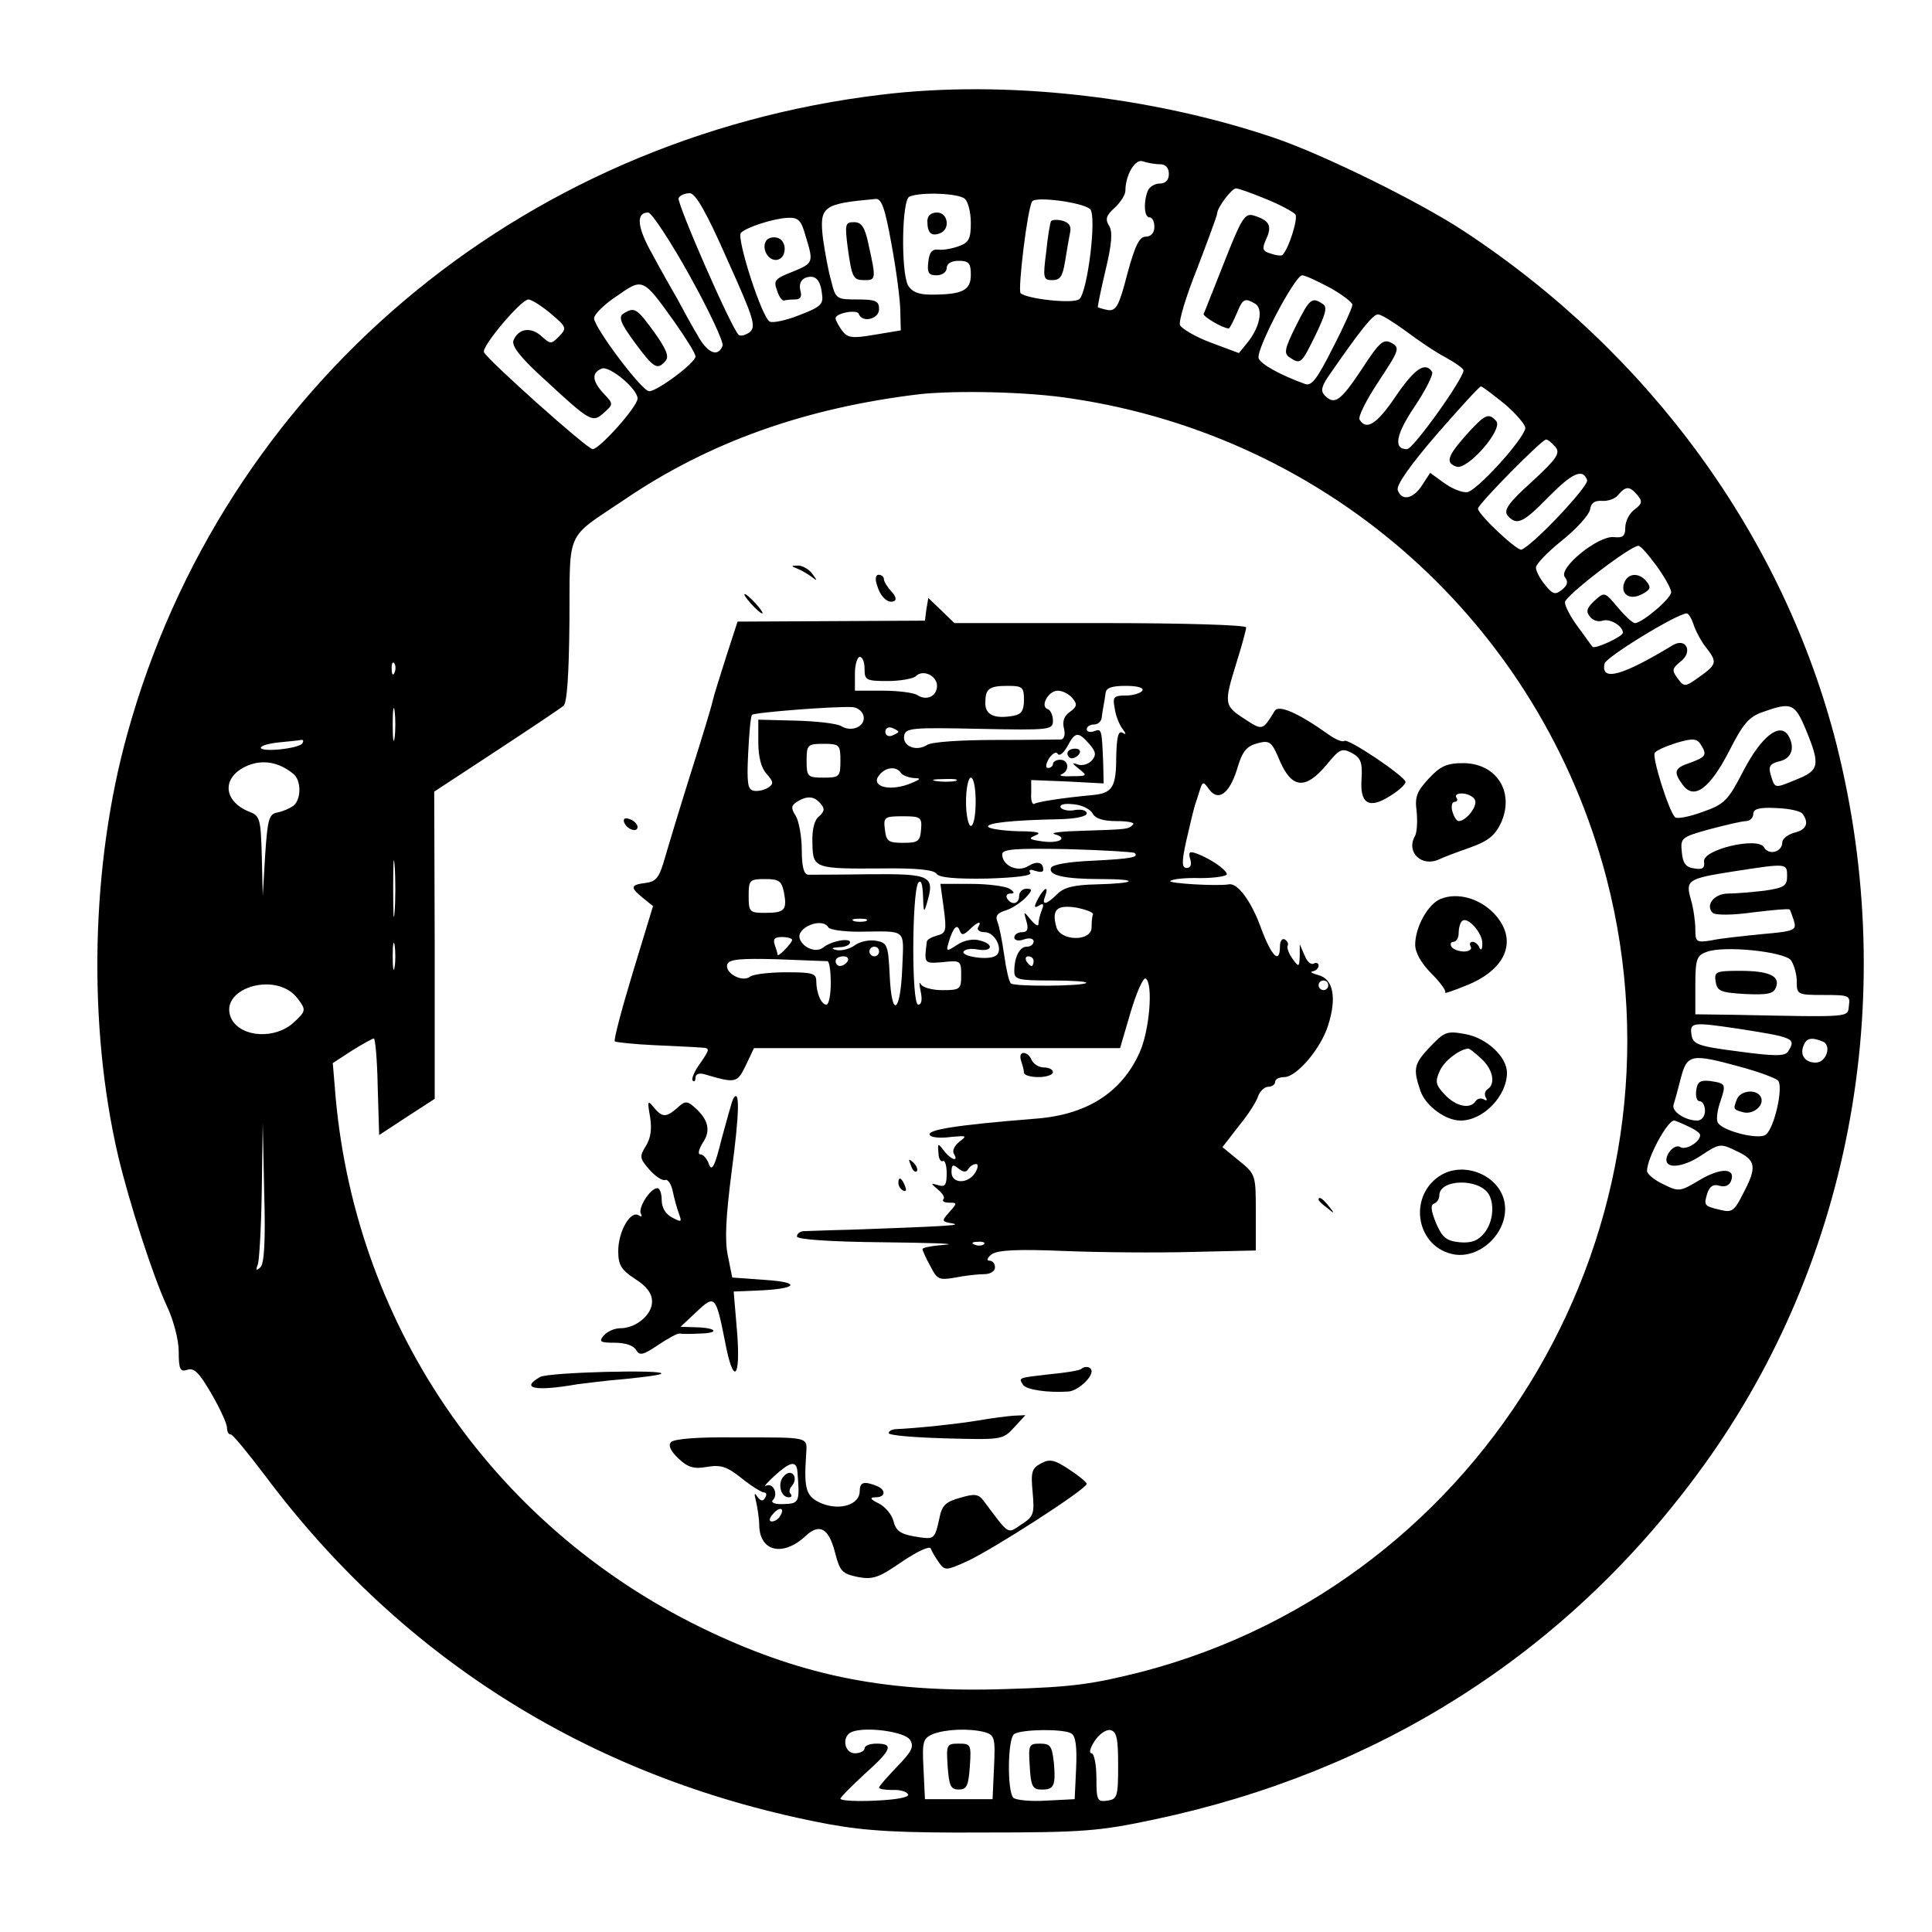 <?xml version="1.0" standalone="no"?>
<!DOCTYPE svg PUBLIC "-//W3C//DTD SVG 20010904//EN"
 "http://www.w3.org/TR/2001/REC-SVG-20010904/DTD/svg10.dtd">
<svg version="1.0" xmlns="http://www.w3.org/2000/svg"
 width="400pt" height="400pt" viewBox="0 0 400 400"
 preserveAspectRatio="xMidYMid meet">

<g transform="translate(0,400) scale(0.1,-0.1)"
fill="#000000" stroke="none">
<path d="M1825 3804 c-752 -90 -1363 -607 -1561 -1322 -76 -272 -83 -604 -19
-877 23 -96 71 -245 100 -308 14 -29 25 -71 25 -95 0 -37 3 -43 18 -38 14 5
25 -7 50 -50 18 -31 32 -62 32 -70 0 -8 3 -14 8 -14 4 0 35 -38 70 -84 288
-386 687 -633 1169 -723 78 -14 145 -18 323 -17 203 0 237 3 350 27 463 98
847 341 1122 712 318 427 424 984 290 1515 -109 427 -385 808 -772 1062 -91
60 -288 157 -390 192 -256 87 -560 121 -815 90z m576 -144 c12 0 19 -7 19 -20
0 -13 -7 -20 -19 -20 -10 0 -22 -7 -25 -16 -9 -24 -7 -54 4 -54 6 0 10 -9 10
-20 0 -12 -7 -20 -18 -20 -13 0 -22 -18 -38 -77 -17 -66 -23 -77 -40 -75 -10
2 -20 5 -21 6 -1 0 6 35 16 77 13 54 15 80 7 92 -8 13 -6 21 12 37 12 11 22
27 22 35 0 32 20 67 36 61 9 -3 24 -6 35 -6z m220 -72 c30 -12 57 -27 61 -32
6 -8 -14 -72 -27 -84 -2 -2 -13 -1 -24 3 -17 5 -19 9 -9 31 12 27 6 38 -27 48
-18 5 -25 -7 -60 -96 -22 -55 -41 -104 -43 -108 -2 -5 40 -30 52 -30 2 0 9 14
16 30 13 32 17 34 39 21 17 -11 9 -49 -16 -80 l-18 -22 -59 22 c-32 12 -60 29
-63 36 -3 8 13 61 36 118 22 58 41 109 41 113 0 12 30 52 39 52 5 0 33 -10 62
-22z m-1115 -126 c55 -122 60 -138 46 -150 -9 -6 -19 -9 -23 -5 -17 18 -129
275 -124 283 3 6 14 10 23 10 12 0 35 -40 78 -138z m492 126 c7 -7 12 -29 12
-50 0 -31 -4 -40 -23 -47 -13 -5 -32 -9 -43 -8 -14 2 -20 -5 -22 -25 -3 -23 1
-28 17 -28 12 0 21 7 21 15 0 9 9 15 25 15 21 0 25 -5 25 -29 0 -32 -17 -41
-82 -41 -27 0 -40 6 -48 19 -15 29 -13 178 3 184 24 10 103 7 115 -5z m-152
-95 c10 -54 18 -116 18 -138 l1 -39 -54 -9 c-47 -8 -56 -7 -68 9 -7 10 -13 21
-13 25 0 11 45 19 48 9 7 -19 42 -11 42 10 0 17 -7 20 -45 20 -43 0 -45 1 -54
38 -6 20 -13 60 -17 87 -8 68 -1 73 108 83 13 2 20 -17 34 -95z m411 74 c14
-14 -5 -169 -22 -186 -11 -11 -109 0 -122 12 -6 7 14 175 24 190 7 11 105 -2
120 -16z m-829 -138 c40 -72 71 -138 68 -145 -10 -25 -32 -15 -53 24 -12 20
-30 53 -40 72 -11 19 -35 61 -52 93 -32 56 -35 87 -9 87 7 0 46 -59 86 -131z
m240 82 c17 -55 16 -56 -28 -74 -36 -14 -39 -18 -31 -39 4 -13 11 -22 15 -20
3 1 13 2 22 2 11 0 15 6 11 19 -3 12 1 22 11 26 20 7 31 -4 34 -35 3 -20 -4
-26 -46 -42 -27 -11 -55 -17 -62 -14 -16 6 -70 174 -60 184 12 12 69 30 97 31
22 1 28 -5 37 -38z m1086 -107 c25 -14 46 -30 46 -35 0 -5 -18 -46 -41 -90
-32 -64 -44 -79 -57 -74 -50 18 -92 41 -96 53 -7 16 75 172 90 172 6 0 32 -12
58 -26z m-1358 -70 c24 -34 44 -66 44 -72 0 -13 -79 -72 -96 -72 -15 0 -114
132 -114 151 0 8 21 29 47 46 54 38 54 38 119 -53z m-256 17 c33 -28 34 -30
18 -47 -17 -17 -18 -17 -37 0 -22 20 -48 16 -58 -9 -4 -12 16 -37 67 -83 93
-86 97 -88 121 -66 19 17 19 18 -1 39 -24 26 -26 43 -4 52 16 6 74 -42 74 -62
0 -17 -79 -105 -93 -105 -12 1 -219 186 -225 201 -5 12 77 109 92 109 6 0 27
-13 46 -29z m1770 -36 c25 -19 62 -44 83 -55 20 -11 37 -23 37 -27 0 -17 -104
-163 -117 -163 -29 0 -23 31 17 90 22 33 38 65 35 70 -14 22 -36 7 -75 -50
-39 -58 -61 -72 -75 -49 -4 6 14 41 39 79 43 65 45 70 27 80 -17 9 -25 2 -62
-55 -44 -66 -56 -74 -76 -54 -9 9 -7 18 6 38 67 97 94 131 104 130 7 0 32 -16
57 -34z m206 -152 c24 -21 43 -43 42 -50 -6 -26 -103 -132 -121 -132 -11 -1
-32 8 -47 19 l-29 21 -17 -26 c-18 -28 -42 -33 -50 -10 -4 10 25 51 80 115 48
55 89 100 92 100 3 0 25 -17 50 -37z m-898 12 c538 -80 971 -469 1108 -993
186 -716 -247 -1456 -961 -1643 -103 -26 -144 -32 -282 -36 -242 -8 -414 25
-612 118 -440 207 -732 623 -776 1106 l-6 72 40 26 c22 14 43 25 45 25 3 0 7
-45 8 -100 l3 -100 58 38 57 37 0 318 -1 318 128 84 c70 46 133 88 140 94 7 7
11 64 12 177 1 190 -9 167 113 249 176 120 377 191 613 219 77 8 224 5 313 -9z
m1002 -100 c11 -13 4 -24 -48 -72 -49 -44 -59 -59 -51 -70 19 -22 32 -16 84
37 50 51 72 61 81 36 4 -12 -112 -135 -136 -144 -9 -3 -90 73 -90 85 0 9 132
143 141 143 4 0 12 -7 19 -15z m170 -100 c11 -13 10 -18 -6 -30 -10 -7 -19
-24 -19 -37 0 -18 -5 -22 -24 -20 -33 3 -116 -65 -101 -83 7 -9 6 -16 -6 -26
-14 -11 -19 -10 -35 10 -11 13 -19 29 -19 36 0 7 24 32 54 56 30 24 56 53 58
64 2 14 10 19 25 18 11 -1 27 4 33 12 16 19 24 19 40 0z m40 -147 c16 -22 30
-47 30 -54 0 -13 -60 -64 -75 -64 -5 0 -21 15 -36 33 -27 32 -27 32 -48 13
-16 -15 -18 -22 -9 -33 6 -8 18 -11 26 -8 15 5 42 -11 42 -25 0 -8 -59 -35
-63 -29 -2 2 -15 21 -30 41 -15 20 -27 43 -27 51 0 13 134 116 152 117 5 0 21
-19 38 -42z m76 -120 c4 -13 15 -34 25 -47 25 -32 24 -36 -12 -62 -31 -22 -32
-22 -46 -3 -12 16 -11 20 6 34 27 20 12 51 -16 34 -104 -63 -149 -76 -141 -38
2 13 149 103 170 104 4 0 10 -10 14 -22z m-2689 -100 c-3 -8 -6 -5 -6 6 -1 11
2 17 5 13 3 -3 4 -12 1 -19z m0 -135 c-2 -16 -4 -3 -4 27 0 30 2 43 4 28 2
-16 2 -40 0 -55z m2922 16 c30 -73 28 -84 -20 -103 -46 -19 -44 -19 -53 10 -5
17 -2 23 19 28 25 6 32 29 17 54 -18 27 -56 -4 -92 -73 -32 -62 -39 -70 -85
-86 -27 -10 -53 -15 -57 -11 -13 13 -48 124 -42 133 2 5 23 14 45 21 34 10 42
9 50 -3 14 -22 11 -26 -21 -38 -34 -11 -36 -19 -16 -46 23 -32 56 -8 96 70 29
57 41 71 70 81 59 21 66 18 89 -37z m-3113 -28 c-7 -11 -86 -19 -86 -9 0 4 17
9 38 11 20 2 41 4 45 5 5 1 6 -2 3 -7z m-19 -63 c17 -13 17 -52 1 -66 -7 -5
-22 -12 -33 -14 -18 -3 -21 -13 -26 -88 l-5 -85 -2 83 c-2 76 -4 83 -25 91
-56 22 -59 73 -4 96 31 13 65 7 94 -17z m3125 -83 c14 -19 8 -33 -17 -39 -14
-4 -25 -13 -25 -20 0 -20 -28 -28 -38 -10 -13 22 -128 -5 -124 -30 2 -13 -3
-17 -20 -14 -17 2 -24 10 -26 34 -3 29 -1 31 57 47 34 9 68 17 76 17 8 0 15 7
15 15 0 10 12 14 48 12 26 -1 50 -6 54 -12z m-2915 -202 c-2 -27 -3 -5 -3 47
0 52 1 74 3 48 2 -27 2 -69 0 -95z m2883 73 c0 -20 -6 -24 -46 -30 -26 -3 -60
-6 -76 -6 -29 0 -48 -24 -32 -40 5 -5 41 -5 83 1 41 5 75 8 76 6 2 -1 5 -12 9
-23 6 -20 2 -22 -66 -28 -40 -4 -88 -9 -105 -13 -31 -5 -33 -3 -33 23 0 16 -4
44 -9 61 -12 41 -7 44 89 59 110 17 110 17 110 -10z m-2883 -188 c-2 -13 -4
-3 -4 22 0 25 2 35 4 23 2 -13 2 -33 0 -45z m2891 14 c6 -9 12 -28 12 -44 0
-27 1 -28 56 -28 52 0 55 -1 52 -22 -3 -25 9 -24 -240 -19 l-78 1 0 60 c0 54
3 62 23 69 35 14 160 1 175 -17z m-3092 -79 c18 -24 18 -26 -8 -50 -38 -35
-107 -31 -128 6 -33 63 91 103 136 44z m2984 -63 c115 -18 119 -20 102 -47 -6
-10 -28 -10 -102 0 -86 11 -95 15 -98 35 -4 26 3 26 98 12z m173 -26 c20 -7 9
-44 -14 -44 -22 0 -33 16 -25 35 6 16 16 18 39 9z m-169 -53 c37 -10 72 -23
77 -28 12 -12 -7 -98 -25 -112 -14 -12 -93 8 -100 26 -3 7 0 26 6 43 12 36 11
37 -22 42 -20 2 -26 -2 -28 -19 -2 -13 1 -23 7 -23 6 0 11 -9 11 -20 0 -11 -7
-20 -16 -20 -25 0 -54 19 -49 33 2 6 9 31 15 55 13 50 22 51 124 23z m-109
-123 c14 -6 25 -14 25 -18 0 -14 -29 -32 -41 -25 -10 7 -28 -10 -29 -26 0 -20
36 -15 71 8 39 26 41 26 74 10 41 -19 43 -33 14 -88 -18 -36 -23 -40 -47 -34
-34 8 -35 9 -27 35 5 14 12 19 25 15 11 -3 20 0 24 10 10 27 -21 28 -65 2 -40
-24 -43 -25 -75 -9 -19 9 -34 21 -34 28 0 26 42 104 56 104 2 0 15 -5 29 -12z
m-2956 -292 c-9 -8 -10 -6 -5 7 3 10 7 80 8 155 l2 137 3 -144 c3 -101 0 -148
-8 -155z m1345 -978 c9 -14 4 -24 -27 -56 -20 -21 -37 -40 -37 -43 0 -3 12 -5
28 -5 15 1 29 -3 32 -9 3 -6 -23 -11 -67 -13 -40 -2 -73 0 -73 4 0 3 23 26 50
51 56 50 61 63 25 63 -14 0 -25 -4 -25 -10 0 -5 -9 -10 -20 -10 -22 0 -28 35
-7 44 28 12 110 1 121 -16z m154 16 c21 -6 23 -11 20 -73 l-3 -66 -70 0 -70 0
-3 63 c-3 57 -1 63 20 72 27 10 74 12 106 4z m180 -3 c9 -5 12 -27 10 -72 l-3
-64 -59 -3 c-32 -2 -63 1 -68 6 -13 13 -12 124 2 132 16 10 103 11 118 1z m97
-66 c0 -65 -2 -70 -22 -73 -21 -3 -23 0 -23 47 0 28 -5 51 -10 51 -6 0 -3 11
6 25 9 14 24 25 33 23 13 -3 16 -17 16 -73z"/>
<path d="M1920 3542 c0 -24 8 -32 26 -25 22 8 17 43 -6 43 -13 0 -20 -7 -20
-18z"/>
<path d="M1755 3488 c9 -64 11 -68 36 -68 22 0 23 3 8 70 -8 40 -15 50 -31 50
-18 0 -19 -4 -13 -52z"/>
<path d="M2176 3542 c-2 -4 -7 -33 -10 -64 -7 -54 -6 -58 13 -58 16 0 21 8 26
38 3 20 8 47 10 58 4 15 -1 23 -15 27 -11 3 -22 2 -24 -1z"/>
<path d="M1586 3501 c-10 -16 5 -42 23 -39 21 4 21 42 -1 46 -9 2 -19 -1 -22
-7z"/>
<path d="M2683 3325 c-24 -48 -25 -57 -13 -65 23 -15 24 -14 54 47 21 44 25
58 14 64 -22 15 -27 10 -55 -46z"/>
<path d="M1291 3351 c-11 -7 -7 -19 23 -60 40 -54 47 -58 64 -38 8 9 1 25 -24
60 -36 49 -40 52 -63 38z"/>
<path d="M3036 3100 c-39 -44 -44 -58 -21 -66 22 -9 97 76 83 94 -16 18 -23
15 -62 -28z"/>
<path d="M1650 2823 c8 -3 22 -11 30 -17 13 -10 13 -9 1 7 -7 9 -21 17 -30 16
-13 0 -14 -1 -1 -6z"/>
<path d="M1816 2788 c7 -25 24 -39 36 -32 5 3 1 12 -7 20 -8 9 -15 20 -15 25
0 5 -5 9 -11 9 -6 0 -8 -9 -3 -22z"/>
<path d="M1555 2750 c10 -11 20 -20 23 -20 3 0 -3 9 -13 20 -10 11 -20 20 -23
20 -3 0 3 -9 13 -20z"/>
<path d="M1918 2739 l-3 -24 -194 -1 -194 -1 -24 -74 c-13 -41 -26 -82 -28
-92 -2 -10 -22 -76 -44 -145 -22 -70 -46 -149 -54 -177 -12 -42 -18 -50 -40
-53 -32 -4 -33 -9 -6 -31 l21 -17 -42 -138 c-23 -76 -40 -140 -37 -142 2 -2
40 -6 83 -8 43 -2 87 -4 97 -5 17 -1 17 -3 -3 -32 -12 -16 -19 -33 -16 -36 3
-4 6 -1 6 6 0 7 7 10 18 7 65 -19 68 -19 86 18 l17 36 379 0 379 0 22 75 c12
40 26 72 31 69 16 -10 8 -109 -13 -154 -37 -82 -109 -128 -214 -136 -163 -13
-227 -23 -220 -34 3 -5 22 -7 43 -4 34 3 35 3 18 -10 -10 -8 -15 -19 -11 -25
11 -18 -7 -12 -21 7 -12 16 -13 15 -11 -5 0 -12 5 -19 9 -17 4 3 8 -8 8 -25 0
-24 -3 -29 -17 -25 -17 5 -17 5 -1 -9 10 -8 15 -17 11 -20 -3 -4 2 -7 12 -7
17 0 17 -1 1 -19 -17 -19 -17 -20 6 -24 22 -4 -17 -6 -212 -13 -47 -1 -91 -3
-97 -3 -7 -1 -13 -5 -13 -11 0 -6 67 -11 178 -12 97 -1 156 -3 130 -5 -27 -2
-48 -6 -48 -9 0 -3 7 -19 16 -35 14 -28 18 -30 52 -24 20 4 47 7 60 7 12 0 22
6 22 14 0 8 -5 14 -12 14 -6 0 -4 6 5 13 13 9 53 11 150 7 72 -3 192 -4 265
-2 l132 3 0 79 c0 77 0 79 -35 107 l-34 28 34 44 c19 23 37 51 40 62 4 10 13
19 21 19 8 0 14 5 14 10 0 6 9 10 19 10 26 0 77 61 91 108 18 57 10 95 -20
103 -14 4 -19 7 -12 8 6 1 12 6 12 12 0 5 -5 7 -10 4 -6 -3 -14 4 -19 17 l-10
23 0 -24 c-1 -24 -2 -24 -15 -6 -8 11 -12 23 -10 27 2 4 0 9 -6 13 -5 3 -10
-3 -10 -14 0 -38 -17 -22 -39 37 -20 56 -49 95 -67 91 -25 -4 -126 2 -121 7 4
4 31 7 62 6 30 0 55 4 55 8 0 9 -35 33 -63 43 -14 5 -17 3 -13 -11 4 -12 1
-19 -7 -19 -10 0 -11 11 -1 56 7 31 15 64 18 74 3 9 8 24 11 34 5 15 7 15 18
-1 19 -26 42 -10 58 41 11 38 20 48 42 54 26 7 30 4 47 -37 25 -57 53 -59 96
-8 27 33 32 36 53 25 18 -10 22 -19 20 -53 -4 -52 15 -64 59 -36 18 11 32 24
32 29 0 11 -120 92 -127 85 -3 -3 -18 3 -32 13 -63 45 -104 63 -112 49 -25
-41 -25 -41 -63 -16 -42 27 -42 32 -16 116 11 35 20 68 20 73 0 5 -127 9 -302
9 l-302 0 -27 26 -27 26 -4 -23z m-128 -124 c0 -23 3 -25 48 -25 26 0 53 5 58
10 15 15 44 1 44 -20 0 -21 -21 -32 -41 -19 -8 5 -40 9 -71 9 l-58 0 0 35 c0
19 5 35 10 35 6 0 10 -11 10 -25z m330 -64 c0 -22 -5 -30 -22 -33 -39 -7 -58
2 -58 26 0 30 7 36 47 36 30 0 33 -3 33 -29z m245 19 c-3 -5 -19 -10 -34 -10
-25 0 -28 -3 -23 -27 2 -16 10 -34 16 -42 8 -11 8 -13 0 -8 -9 5 -12 -10 -13
-50 0 -63 -8 -75 -48 -79 -65 -6 -114 -14 -121 -18 -5 -3 -8 7 -7 22 l0 27 75
-3 75 -4 -1 44 c-3 69 -3 70 -19 64 -8 -3 -15 -1 -15 4 0 6 7 10 15 10 8 0 16
7 16 15 1 8 3 20 4 25 1 6 3 17 4 25 1 11 13 15 42 15 24 0 38 -4 34 -10z
m-145 -15 c11 -13 10 -18 -5 -29 -12 -8 -16 -20 -12 -35 3 -12 0 -21 -6 -22
-7 0 -68 -1 -136 -1 -71 0 -131 -4 -141 -10 -23 -15 -52 -3 -48 19 3 16 17 17
156 14 147 -3 152 -2 152 17 0 11 -5 22 -11 24 -16 5 1 38 21 38 10 0 23 -7
30 -15z m-432 -38 c4 -21 -25 -34 -47 -20 -9 5 -51 10 -93 11 l-78 2 0 -47 c0
-30 6 -53 17 -65 15 -17 15 -21 3 -29 -8 -5 -22 -8 -30 -6 -12 2 -14 17 -11
77 2 41 5 77 8 80 5 5 170 18 208 16 11 -1 21 -9 23 -19z m72 -32 c0 -2 -6 -5
-13 -8 -8 -3 -14 1 -14 8 0 7 6 11 14 8 7 -3 13 -6 13 -8z m395 -25 c14 -16
15 -23 6 -34 -7 -8 -20 -12 -29 -9 -14 5 -13 3 2 -9 18 -14 17 -15 -15 -15
-19 -1 -28 1 -21 4 17 7 15 30 -3 30 -8 0 -15 -4 -15 -9 0 -4 -5 -8 -10 -8 -6
0 -5 8 2 20 7 10 15 15 18 9 4 -5 12 2 20 16 16 30 22 31 45 5z m-515 -35 c0
-33 -2 -35 -35 -35 -33 0 -35 2 -35 35 0 33 2 35 35 35 33 0 35 -2 35 -35z
m125 -25 c3 -5 16 -10 28 -11 16 0 13 -3 -13 -13 -42 -15 -79 -3 -59 20 13 16
35 18 44 4z m113 -17 c-10 -2 -28 -2 -40 0 -13 2 -5 4 17 4 22 1 32 -1 23 -4z
m42 -43 c0 -27 -4 -50 -10 -50 -5 0 -10 23 -10 50 0 28 5 50 10 50 6 0 10 -22
10 -50z m-321 -4 c9 -10 8 -16 -3 -26 -10 -7 -15 -28 -14 -55 1 -53 3 -54 145
-53 71 1 107 -3 112 -11 5 -8 39 -11 104 -10 62 2 94 6 90 12 -4 6 0 8 10 4
10 -3 17 -3 17 2 0 16 -13 19 -31 8 -22 -14 -54 1 -54 24 0 11 25 13 135 11
74 -2 137 -6 139 -8 10 -9 -8 -12 -86 -16 -50 -2 -85 -8 -87 -15 -6 -15 27
-23 103 -23 82 0 75 -9 -9 -11 -46 -1 -67 -6 -81 -20 -23 -23 -33 -24 -25 -4
8 22 -2 18 -15 -6 -9 -17 -8 -20 2 -14 9 6 11 3 6 -9 -4 -10 -7 -23 -7 -29 0
-6 -7 -2 -16 9 -15 18 -15 18 -9 -3 5 -17 2 -23 -9 -23 -9 0 -16 -5 -16 -11 0
-6 9 -8 20 -4 11 4 20 2 20 -4 0 -6 -6 -11 -14 -11 -15 0 -26 -21 -26 -51 0
-17 8 -19 77 -19 42 0 74 -2 72 -5 -8 -7 -149 -8 -156 -1 -4 3 -10 30 -14 59
-4 28 -10 59 -14 69 -5 11 0 18 17 23 13 4 31 16 41 26 15 16 15 19 2 19 -8 0
-15 -7 -15 -15 0 -17 -16 -20 -25 -5 -3 6 0 10 7 10 9 0 9 3 -2 10 -8 5 -44
10 -79 10 l-64 0 7 -51 c6 -46 5 -51 -14 -56 -11 -3 -20 -8 -21 -12 -6 -47 -6
-46 33 -43 37 4 38 3 38 -27 0 -29 -2 -31 -39 -31 -22 0 -42 6 -45 13 -3 6 -3
0 0 -15 4 -18 2 -28 -5 -28 -14 0 -13 230 0 252 6 8 9 -2 10 -27 1 -34 2 -36
8 -15 17 57 9 61 -118 60 -64 -1 -122 -1 -128 -1 -9 1 -13 18 -13 51 0 28 -6
59 -12 70 -11 17 -10 22 2 30 21 13 36 12 49 -4z m563 -20 c6 -11 22 -16 50
-16 23 0 38 -3 34 -7 -10 -10 -10 -10 -103 -13 -43 -1 -70 -4 -60 -7 30 -8 10
-20 -25 -15 -28 4 -30 6 -13 13 13 5 1 8 -37 8 -31 1 -59 5 -62 9 -5 8 47 14
151 16 32 1 53 6 53 12 0 6 -10 9 -24 7 -13 -3 -26 0 -30 5 -3 6 7 9 25 7 18
-1 36 -10 41 -19z m-355 -33 c-2 -25 -6 -28 -37 -28 -31 0 -35 3 -38 28 -3 25
-1 27 37 27 37 0 40 -2 38 -27z m-284 -130 c7 -37 2 -43 -39 -43 -32 0 -34 2
-34 35 0 33 2 35 34 35 29 0 34 -4 39 -27z m640 -46 c-2 -4 -3 -16 -3 -27 0
-30 -65 -29 -73 1 -10 36 1 46 41 40 20 -4 36 -10 35 -14z m-470 -14 c-7 -2
-19 -2 -25 0 -7 3 -2 5 12 5 14 0 19 -2 13 -5z m-78 -13 c3 -5 31 -9 63 -9
102 1 93 8 90 -76 -4 -94 -22 -104 -26 -14 -3 62 -5 67 -27 71 -14 3 -34 -1
-45 -9 -11 -8 -28 -12 -38 -10 -12 3 -11 5 6 6 12 0 22 5 22 10 0 10 -39 3
-56 -11 -14 -11 -41 -1 -48 18 -9 23 46 46 59 24z m310 0 c-3 -5 3 -10 14 -10
22 0 40 -39 22 -49 -15 -10 -72 -1 -66 9 3 5 17 7 30 4 31 -5 33 12 3 19 -13
4 -33 0 -46 -9 -23 -15 -24 -15 -17 8 9 29 17 36 22 21 4 -10 8 -9 20 2 17 17
27 20 18 5z m-385 -26 c0 -3 -7 -12 -15 -20 -8 -9 -15 -13 -15 -11 0 3 -3 12
-6 21 -4 12 0 16 15 16 12 0 21 -3 21 -6z m180 -24 c0 -5 -4 -10 -10 -10 -5 0
-10 5 -10 10 0 6 5 10 10 10 6 0 10 -4 10 -10z m-107 -20 c4 0 7 -20 7 -45 0
-25 -4 -45 -9 -45 -11 0 -21 25 -21 49 0 16 -9 18 -62 18 -35 0 -68 -4 -75 -9
-16 -13 -54 8 -47 26 4 10 28 12 102 10 53 -2 100 -4 105 -4z m42 0 c-3 -5
-10 -10 -16 -10 -5 0 -9 5 -9 10 0 6 7 10 16 10 8 0 12 -4 9 -10z m385 0 c0
-5 -2 -10 -4 -10 -3 0 -8 5 -11 10 -3 6 -1 10 4 10 6 0 11 -4 11 -10z m610
-50 c0 -5 -4 -10 -10 -10 -5 0 -10 5 -10 10 0 6 5 10 10 10 6 0 10 -4 10 -10z
m-745 -380 c3 5 10 10 16 10 5 0 4 -8 -2 -18 -15 -24 -49 -23 -49 1 0 16 3 17
14 8 10 -8 16 -9 21 -1z m32 -156 c-3 -3 -12 -4 -19 -1 -8 3 -5 6 6 6 11 1 17
-2 13 -5z"/>
<path d="M2210 2440 c0 -5 4 -10 9 -10 6 0 13 5 16 10 3 6 -1 10 -9 10 -9 0
-16 -4 -16 -10z"/>
<path d="M2958 2388 c-25 -27 -29 -38 -25 -68 2 -20 1 -44 -4 -52 -18 -33 15
-64 51 -47 8 4 37 15 63 24 37 13 52 25 64 50 30 64 -8 125 -78 125 -33 0 -47
-6 -71 -32z m96 -45 c5 -13 -19 -43 -34 -43 -4 0 -10 9 -13 20 -3 11 -1 20 5
20 5 0 7 4 3 9 -3 6 4 9 15 8 10 -1 22 -7 24 -14z"/>
<path d="M1292 2298 c5 -15 28 -23 28 -10 0 5 -7 13 -16 16 -10 4 -14 1 -12
-6z"/>
<path d="M2983 2139 c-26 -10 -53 -58 -53 -95 0 -16 12 -38 34 -60 18 -18 31
-36 28 -39 -3 -3 18 4 47 16 82 34 104 95 54 148 -30 31 -75 44 -110 30z m86
-93 c0 -12 -3 -15 -6 -8 -2 6 -9 12 -14 12 -6 0 -7 -4 -4 -10 3 -5 -3 -10 -14
-10 -11 0 -23 5 -26 10 -3 6 -1 10 4 10 6 0 11 8 11 18 0 10 3 22 7 25 11 11
43 -25 42 -47z"/>
<path d="M2962 1834 c-35 -37 -37 -46 -21 -93 11 -31 52 -61 83 -61 47 0 96
51 96 99 0 33 -42 72 -86 80 -38 7 -43 5 -72 -25z m105 -26 c24 -22 30 -52 13
-63 -6 -4 -7 -11 -4 -17 4 -6 2 -8 -4 -4 -6 3 -13 2 -17 -4 -11 -17 -41 -11
-64 14 -19 20 -20 27 -10 49 9 20 38 43 58 46 3 1 15 -9 28 -21z"/>
<path d="M2114 1804 c3 -9 6 -20 6 -25 0 -5 14 -9 30 -9 17 0 30 5 30 10 0 6
-9 10 -19 10 -10 0 -21 7 -25 15 -3 8 -10 15 -17 15 -6 0 -8 -7 -5 -16z"/>
<path d="M1518 1725 c-3 -6 -13 -43 -24 -83 -14 -57 -20 -68 -26 -53 -4 12
-12 21 -18 21 -6 0 -3 11 5 24 18 26 11 50 -20 76 -13 11 -18 10 -33 -4 -23
-20 -31 -20 -49 2 -12 15 -13 13 -7 -21 4 -25 1 -44 -9 -60 -13 -21 -13 -25 7
-48 12 -14 27 -24 33 -22 6 2 13 -9 16 -24 3 -15 9 -36 13 -47 6 -16 5 -17
-14 -7 -14 7 -22 21 -22 36 0 14 -4 25 -9 25 -15 0 -41 -42 -34 -53 3 -6 1 -7
-5 -3 -17 10 -42 -34 -42 -74 0 -29 6 -39 35 -58 24 -15 35 -30 35 -47 0 -27
-33 -55 -66 -55 -12 0 -27 -7 -34 -15 -11 -13 -7 -15 23 -15 22 0 39 -6 44
-15 7 -12 14 -11 45 10 21 14 41 25 45 24 4 -1 23 -1 42 0 42 1 35 12 -8 13
l-32 1 33 31 c38 36 40 34 59 -61 17 -92 33 -80 25 20 l-7 83 47 2 c84 3 96
17 19 22 l-69 5 -9 45 c-7 32 -4 83 8 176 16 120 17 173 3 149z"/>
<path d="M1886 1587 c3 -10 9 -15 12 -12 3 3 0 11 -7 18 -10 9 -11 8 -5 -6z"/>
<path d="M2985 1568 c-69 -40 -56 -145 20 -164 60 -15 124 50 109 111 -13 52
-81 80 -129 53z m97 -40 c13 -22 9 -59 -9 -81 -13 -16 -27 -21 -51 -19 -28 3
-36 10 -49 40 -10 25 -12 37 -4 40 6 2 11 10 11 17 0 34 81 36 102 3z"/>
<path d="M1860 1551 c0 -6 4 -13 10 -16 6 -3 7 1 4 9 -7 18 -14 21 -14 7z"/>
<path d="M2730 1516 c0 -2 8 -10 18 -17 15 -13 16 -12 3 4 -13 16 -21 21 -21
13z"/>
<path d="M2239 1166 c-2 -3 -31 -8 -64 -11 -69 -8 -66 -7 -57 -22 6 -10 50
-17 94 -14 18 1 48 27 48 42 0 9 -13 12 -21 5z"/>
<path d="M1118 1149 c-42 -24 -9 -30 77 -15 17 2 61 8 100 11 38 4 72 8 74 11
9 9 -235 3 -251 -7z"/>
<path d="M2025 1059 c-42 -7 -126 -16 -172 -18 -7 -1 -13 -4 -13 -8 0 -5 53
-9 118 -11 115 -3 118 -3 141 22 l24 26 -24 -1 c-13 -1 -46 -5 -74 -10z"/>
<path d="M1389 1014 c-6 -7 0 -19 16 -34 19 -18 32 -22 59 -17 29 5 42 0 72
-24 20 -16 41 -29 46 -29 5 0 6 -5 2 -11 -4 -8 -9 -7 -16 2 -6 10 -7 7 -3 -8
3 -13 7 -37 7 -53 2 -53 50 -63 96 -20 29 27 48 16 61 -35 10 -38 14 -43 47
-50 32 -6 44 -1 92 32 31 21 57 33 59 27 2 -6 10 -19 17 -29 12 -17 15 -17 57
2 53 24 249 150 249 161 -1 4 -17 17 -37 30 -30 20 -40 22 -58 12 -19 -10 -21
-18 -17 -60 4 -44 2 -50 -23 -66 -30 -20 -24 -24 -78 48 -11 15 -19 16 -49 7
-30 -8 -38 -16 -43 -42 -10 -45 -10 -45 -52 -38 -29 5 -38 12 -43 31 -3 14
-17 30 -30 37 -19 9 -20 13 -7 13 21 0 22 16 1 24 -26 10 -34 7 -34 -11 0 -28
-40 -41 -78 -26 -33 14 -38 28 -33 101 2 38 11 36 -147 36 -78 1 -127 -3 -133
-10z m262 -61 c5 -63 4 -66 -28 -67 -18 -1 -28 3 -23 8 12 12 1 37 -14 30 -6
-3 2 6 17 20 33 30 46 33 48 9z m-36 -92 c-3 -6 -11 -11 -17 -11 -6 0 -6 6 2
15 14 17 26 13 15 -4z"/>
<path d="M1623 944 c-14 -14 -7 -44 10 -44 6 0 7 3 4 7 -4 3 -3 11 3 17 14 18
-2 37 -17 20z"/>
<path d="M3363 2794 c-9 -24 11 -38 37 -24 17 9 19 14 9 26 -15 19 -38 18 -46
-2z"/>
<path d="M3552 1968 c3 -20 10 -23 61 -26 46 -2 59 0 64 14 9 23 -14 34 -75
34 -50 0 -53 -2 -50 -22z"/>
<path d="M3596 1724 c-8 -21 -8 -21 14 -27 21 -5 45 16 35 33 -10 16 -42 12
-49 -6z"/>
<path d="M1962 343 c3 -40 6 -48 23 -48 17 0 20 8 23 48 3 45 2 47 -23 47 -25
0 -26 -2 -23 -47z"/>
<path d="M2132 343 c2 -40 6 -48 23 -48 27 -1 31 7 27 55 -4 35 -7 40 -29 40
-23 0 -24 -3 -21 -47z"/>
</g>
</svg>
